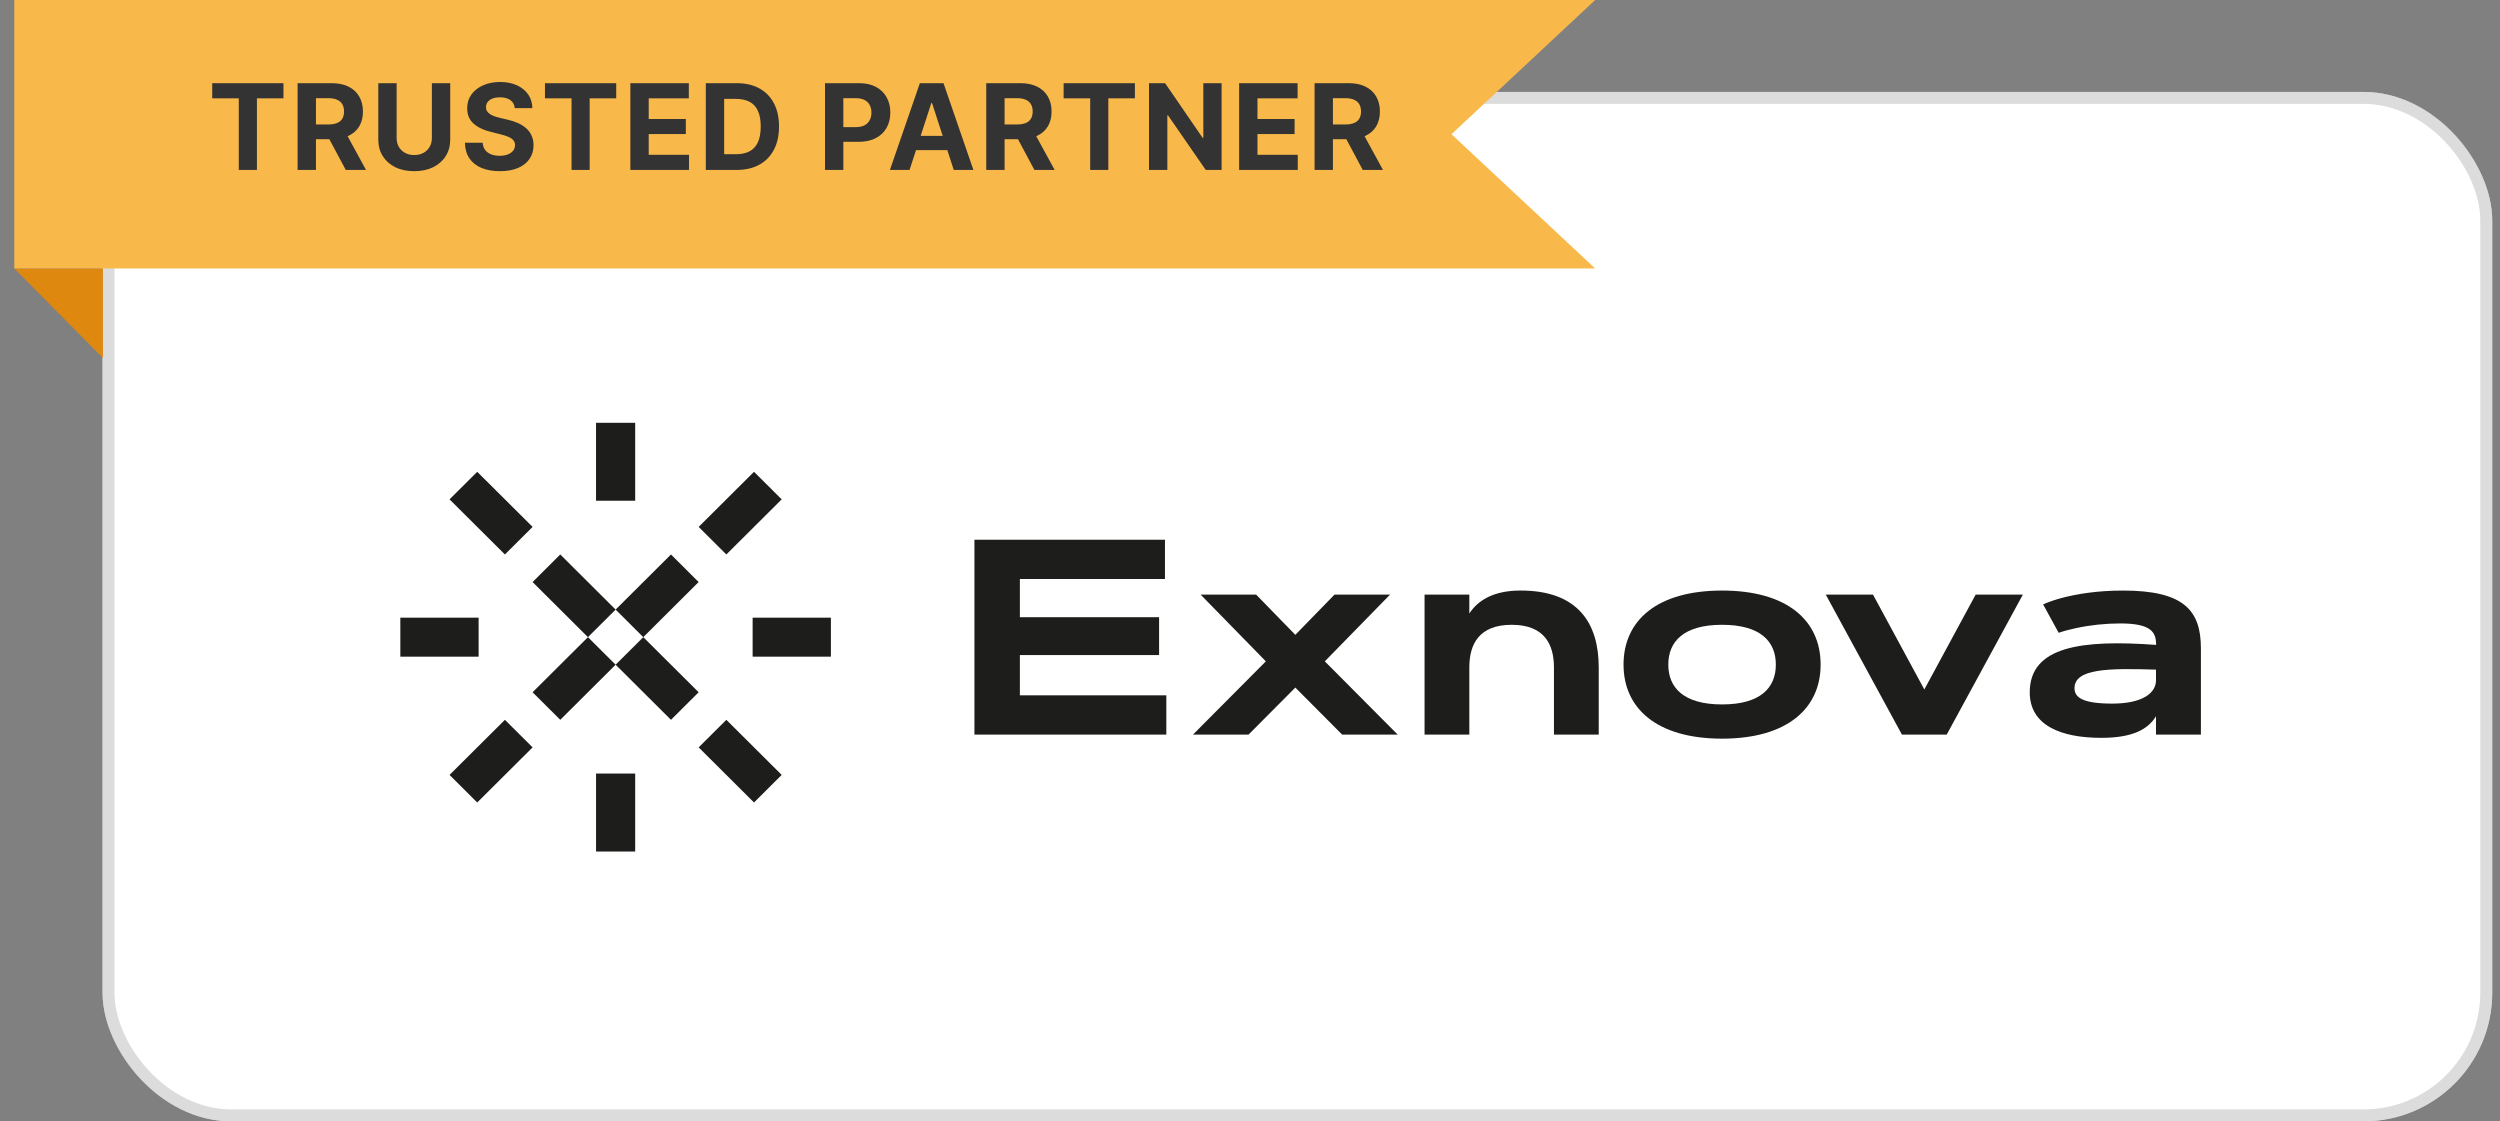 <svg width="136" height="61" viewBox="0 0 136 61" fill="none" xmlns="http://www.w3.org/2000/svg">
<rect x="0" y="0" width="136" height="61" fill="#808080" stroke="none"/>
<rect x="5.578" y="5.001" width="130" height="56" rx="7" fill="white"/>
<rect x="5.903" y="5.326" width="129.35" height="55.35" rx="6.675" stroke="#BBBBBB" stroke-opacity="0.5" stroke-width="0.65"/>
<path d="M32.424 27.24V23H34.554V27.24H32.424ZM45.201 35.721H40.943V33.601H45.201V35.721ZM36.501 30.163L33.49 33.162L30.478 30.163L28.973 31.663L31.984 34.661L33.49 33.162L34.995 34.661L38.006 31.663L36.501 30.163ZM33.49 36.16L36.501 39.158L38.006 37.659L34.995 34.661L33.49 36.16ZM28.972 37.659L31.984 34.661L33.49 36.16L30.478 39.158L28.972 37.659ZM32.425 42.081V46.322H34.554V42.081H32.425ZM26.037 35.721H21.778V33.601H26.037V35.721ZM41.018 25.666L38.007 28.664L39.513 30.163L42.524 27.165L41.018 25.666ZM39.513 39.158L42.524 42.156L41.018 43.656L38.007 40.657L39.513 39.158ZM28.973 40.657L27.467 39.158L24.455 42.156L25.961 43.656L28.973 40.657ZM25.961 25.666L28.973 28.664L27.467 30.163L24.455 27.165L25.961 25.666ZM55.481 33.575V31.497H63.374V29.36H53.009V39.962H63.448V37.825H55.481V35.637H63.055V33.575H55.481ZM70.466 34.535L68.335 32.347H65.314L68.862 35.977L64.898 39.962H67.92L70.466 37.404L73.013 39.962H76.034L72.07 35.977L75.619 32.347H72.597L70.466 34.535ZM77.496 39.962V32.347H79.931V33.375C80.369 32.702 81.194 32.125 82.716 32.125C85.834 32.125 86.971 33.892 86.971 36.31V39.962H84.535V36.31C84.535 35.046 84.008 33.989 82.233 33.989C80.459 33.989 79.931 35.046 79.931 36.31V39.962H77.496Z" fill="#1D1D1B"/>
<path fill-rule="evenodd" clip-rule="evenodd" d="M93.681 40.183C97.23 40.183 99.042 38.535 99.042 36.155C99.042 33.76 97.23 32.126 93.681 32.126C90.132 32.126 88.32 33.76 88.32 36.155C88.32 38.535 90.132 40.183 93.681 40.183ZM93.681 38.321C91.58 38.321 90.756 37.404 90.756 36.155C90.756 34.905 91.58 33.989 93.681 33.989C95.783 33.989 96.606 34.905 96.606 36.155C96.606 37.404 95.783 38.321 93.681 38.321Z" fill="#1D1D1B"/>
<path d="M107.475 32.347H110.044L105.901 39.962H103.465L99.322 32.347H101.891L104.683 37.507L107.475 32.347Z" fill="#1D1D1B"/>
<path fill-rule="evenodd" clip-rule="evenodd" d="M110.418 37.663C110.418 39.466 112.118 40.139 114.316 40.139C116.031 40.139 116.855 39.666 117.286 38.964V39.962H119.729V35.267C119.729 33.197 118.793 32.126 115.489 32.126C114.063 32.126 113.001 32.318 112.259 32.502C111.828 32.613 111.458 32.739 111.146 32.88L111.992 34.425C112.267 34.328 112.571 34.248 112.92 34.173C113.715 34.002 114.527 33.916 115.341 33.915C117.055 33.915 117.293 34.41 117.293 35.082C113.247 34.787 110.418 35.156 110.418 37.663ZM112.853 37.441C112.853 36.369 114.687 36.347 117.286 36.428V37.012C117.286 37.67 116.603 38.276 114.91 38.276C113.321 38.276 112.853 37.952 112.853 37.441Z" fill="#1D1D1B"/>
<path d="M0.778 14.605H5.598V19.473L3.188 17.039L0.778 14.605Z" fill="#DF880F"/>
<path d="M0.778 0H86.778L78.96 7.302L86.778 14.604H0.778V0Z" fill="#F9B94A"/>
<path d="M11.544 5.348V4.525H15.421V5.348H13.976V9.245H12.99V5.348H11.544ZM16.189 9.245V4.525H18.052C18.408 4.525 18.713 4.589 18.965 4.716C19.218 4.842 19.411 5.021 19.543 5.253C19.677 5.484 19.744 5.755 19.744 6.067C19.744 6.38 19.676 6.65 19.541 6.876C19.406 7.1 19.21 7.272 18.953 7.392C18.698 7.512 18.389 7.572 18.026 7.572H16.78V6.77H17.865C18.056 6.77 18.214 6.744 18.34 6.691C18.466 6.639 18.56 6.561 18.621 6.456C18.684 6.352 18.716 6.222 18.716 6.067C18.716 5.91 18.684 5.778 18.621 5.67C18.56 5.563 18.465 5.481 18.338 5.426C18.212 5.369 18.053 5.341 17.861 5.341H17.188V9.245H16.189ZM18.739 7.097L19.912 9.245H18.81L17.662 7.097H18.739ZM23.494 4.525H24.492V7.59C24.492 7.935 24.41 8.236 24.246 8.494C24.083 8.752 23.855 8.953 23.561 9.098C23.268 9.241 22.926 9.312 22.536 9.312C22.144 9.312 21.801 9.241 21.508 9.098C21.214 8.953 20.986 8.752 20.823 8.494C20.66 8.236 20.579 7.935 20.579 7.59V4.525H21.577V7.505C21.577 7.685 21.616 7.845 21.694 7.984C21.774 8.124 21.886 8.234 22.031 8.314C22.175 8.394 22.344 8.434 22.536 8.434C22.729 8.434 22.898 8.394 23.04 8.314C23.185 8.234 23.296 8.124 23.375 7.984C23.454 7.845 23.494 7.685 23.494 7.505V4.525ZM28.004 5.882C27.986 5.696 27.907 5.552 27.767 5.449C27.627 5.346 27.437 5.295 27.197 5.295C27.035 5.295 26.897 5.318 26.785 5.364C26.673 5.408 26.587 5.471 26.527 5.551C26.468 5.63 26.439 5.721 26.439 5.822C26.436 5.907 26.454 5.981 26.492 6.044C26.532 6.107 26.587 6.161 26.656 6.207C26.725 6.252 26.805 6.291 26.895 6.325C26.986 6.357 27.083 6.385 27.186 6.408L27.61 6.509C27.816 6.555 28.005 6.617 28.177 6.694C28.349 6.771 28.498 6.865 28.624 6.977C28.75 7.089 28.848 7.222 28.917 7.374C28.988 7.526 29.024 7.7 29.025 7.897C29.024 8.186 28.95 8.436 28.804 8.648C28.66 8.859 28.451 9.022 28.177 9.139C27.905 9.254 27.577 9.312 27.193 9.312C26.812 9.312 26.48 9.254 26.197 9.137C25.916 9.02 25.696 8.847 25.538 8.618C25.381 8.388 25.299 8.103 25.291 7.763H26.257C26.268 7.921 26.313 8.054 26.393 8.16C26.474 8.264 26.583 8.343 26.718 8.397C26.855 8.449 27.009 8.475 27.181 8.475C27.35 8.475 27.497 8.451 27.622 8.402C27.747 8.352 27.845 8.284 27.914 8.197C27.983 8.109 28.018 8.008 28.018 7.895C28.018 7.789 27.986 7.699 27.924 7.627C27.862 7.555 27.771 7.494 27.651 7.443C27.533 7.392 27.388 7.346 27.216 7.305L26.702 7.175C26.304 7.079 25.99 6.927 25.759 6.721C25.529 6.515 25.414 6.238 25.416 5.889C25.414 5.604 25.49 5.354 25.644 5.14C25.799 4.927 26.012 4.76 26.282 4.64C26.553 4.52 26.86 4.46 27.204 4.46C27.555 4.46 27.86 4.52 28.122 4.64C28.384 4.76 28.589 4.927 28.735 5.14C28.881 5.354 28.956 5.601 28.961 5.882H28.004ZM29.646 5.348V4.525H33.523V5.348H32.078V9.245H31.092V5.348H29.646ZM34.292 9.245V4.525H37.472V5.348H35.29V6.472H37.309V7.295H35.29V8.422H37.482V9.245H34.292ZM40.069 9.245H38.396V4.525H40.083C40.558 4.525 40.966 4.619 41.309 4.808C41.652 4.996 41.915 5.265 42.1 5.617C42.285 5.969 42.379 6.39 42.379 6.88C42.379 7.372 42.285 7.795 42.1 8.148C41.915 8.502 41.65 8.773 41.304 8.962C40.96 9.151 40.548 9.245 40.069 9.245ZM39.394 8.39H40.028C40.322 8.39 40.571 8.338 40.772 8.233C40.975 8.127 41.127 7.964 41.228 7.742C41.331 7.52 41.383 7.232 41.383 6.88C41.383 6.532 41.331 6.247 41.228 6.025C41.127 5.804 40.976 5.641 40.774 5.537C40.573 5.432 40.325 5.38 40.03 5.38H39.394V8.39ZM44.88 9.245V4.525H46.742C47.1 4.525 47.405 4.593 47.657 4.73C47.909 4.865 48.101 5.053 48.233 5.295C48.367 5.534 48.434 5.811 48.434 6.124C48.434 6.438 48.366 6.714 48.231 6.954C48.096 7.194 47.9 7.381 47.643 7.514C47.388 7.648 47.079 7.715 46.717 7.715H45.53V6.915H46.555C46.747 6.915 46.906 6.882 47.03 6.816C47.156 6.748 47.25 6.655 47.311 6.537C47.374 6.417 47.406 6.28 47.406 6.124C47.406 5.968 47.374 5.831 47.311 5.714C47.25 5.596 47.156 5.504 47.03 5.44C46.904 5.374 46.744 5.341 46.551 5.341H45.878V9.245H44.88ZM49.48 9.245H48.411L50.04 4.525H51.327L52.954 9.245H51.884L50.702 5.604H50.665L49.48 9.245ZM49.413 7.39H51.94V8.169H49.413V7.39ZM53.652 9.245V4.525H55.514C55.871 4.525 56.175 4.589 56.427 4.716C56.68 4.842 56.873 5.021 57.005 5.253C57.139 5.484 57.206 5.755 57.206 6.067C57.206 6.38 57.138 6.65 57.003 6.876C56.868 7.1 56.672 7.272 56.415 7.392C56.16 7.512 55.851 7.572 55.489 7.572H54.242V6.77H55.327C55.518 6.77 55.676 6.744 55.802 6.691C55.928 6.639 56.022 6.561 56.083 6.456C56.146 6.352 56.178 6.222 56.178 6.067C56.178 5.91 56.146 5.778 56.083 5.67C56.022 5.563 55.928 5.481 55.8 5.426C55.674 5.369 55.515 5.341 55.323 5.341H54.65V9.245H53.652ZM56.201 7.097L57.374 9.245H56.272L55.125 7.097H56.201ZM57.861 5.348V4.525H61.738V5.348H60.293V9.245H59.306V5.348H57.861ZM66.455 4.525V9.245H65.593L63.539 6.274H63.504V9.245H62.506V4.525H63.382L65.42 7.494H65.461V4.525H66.455ZM67.409 9.245V4.525H70.59V5.348H68.407V6.472H70.426V7.295H68.407V8.422H70.599V9.245H67.409ZM71.513 9.245V4.525H73.375C73.732 4.525 74.036 4.589 74.288 4.716C74.542 4.842 74.734 5.021 74.867 5.253C75 5.484 75.067 5.755 75.067 6.067C75.067 6.38 74.999 6.65 74.864 6.876C74.729 7.1 74.533 7.272 74.277 7.392C74.022 7.512 73.713 7.572 73.35 7.572H72.103V6.77H73.189C73.379 6.77 73.537 6.744 73.663 6.691C73.79 6.639 73.883 6.561 73.945 6.456C74.008 6.352 74.039 6.222 74.039 6.067C74.039 5.91 74.008 5.778 73.945 5.67C73.883 5.563 73.789 5.481 73.661 5.426C73.535 5.369 73.376 5.341 73.184 5.341H72.511V9.245H71.513ZM74.062 7.097L75.235 9.245H74.134L72.986 7.097H74.062Z" fill="#333333"/>
</svg>
